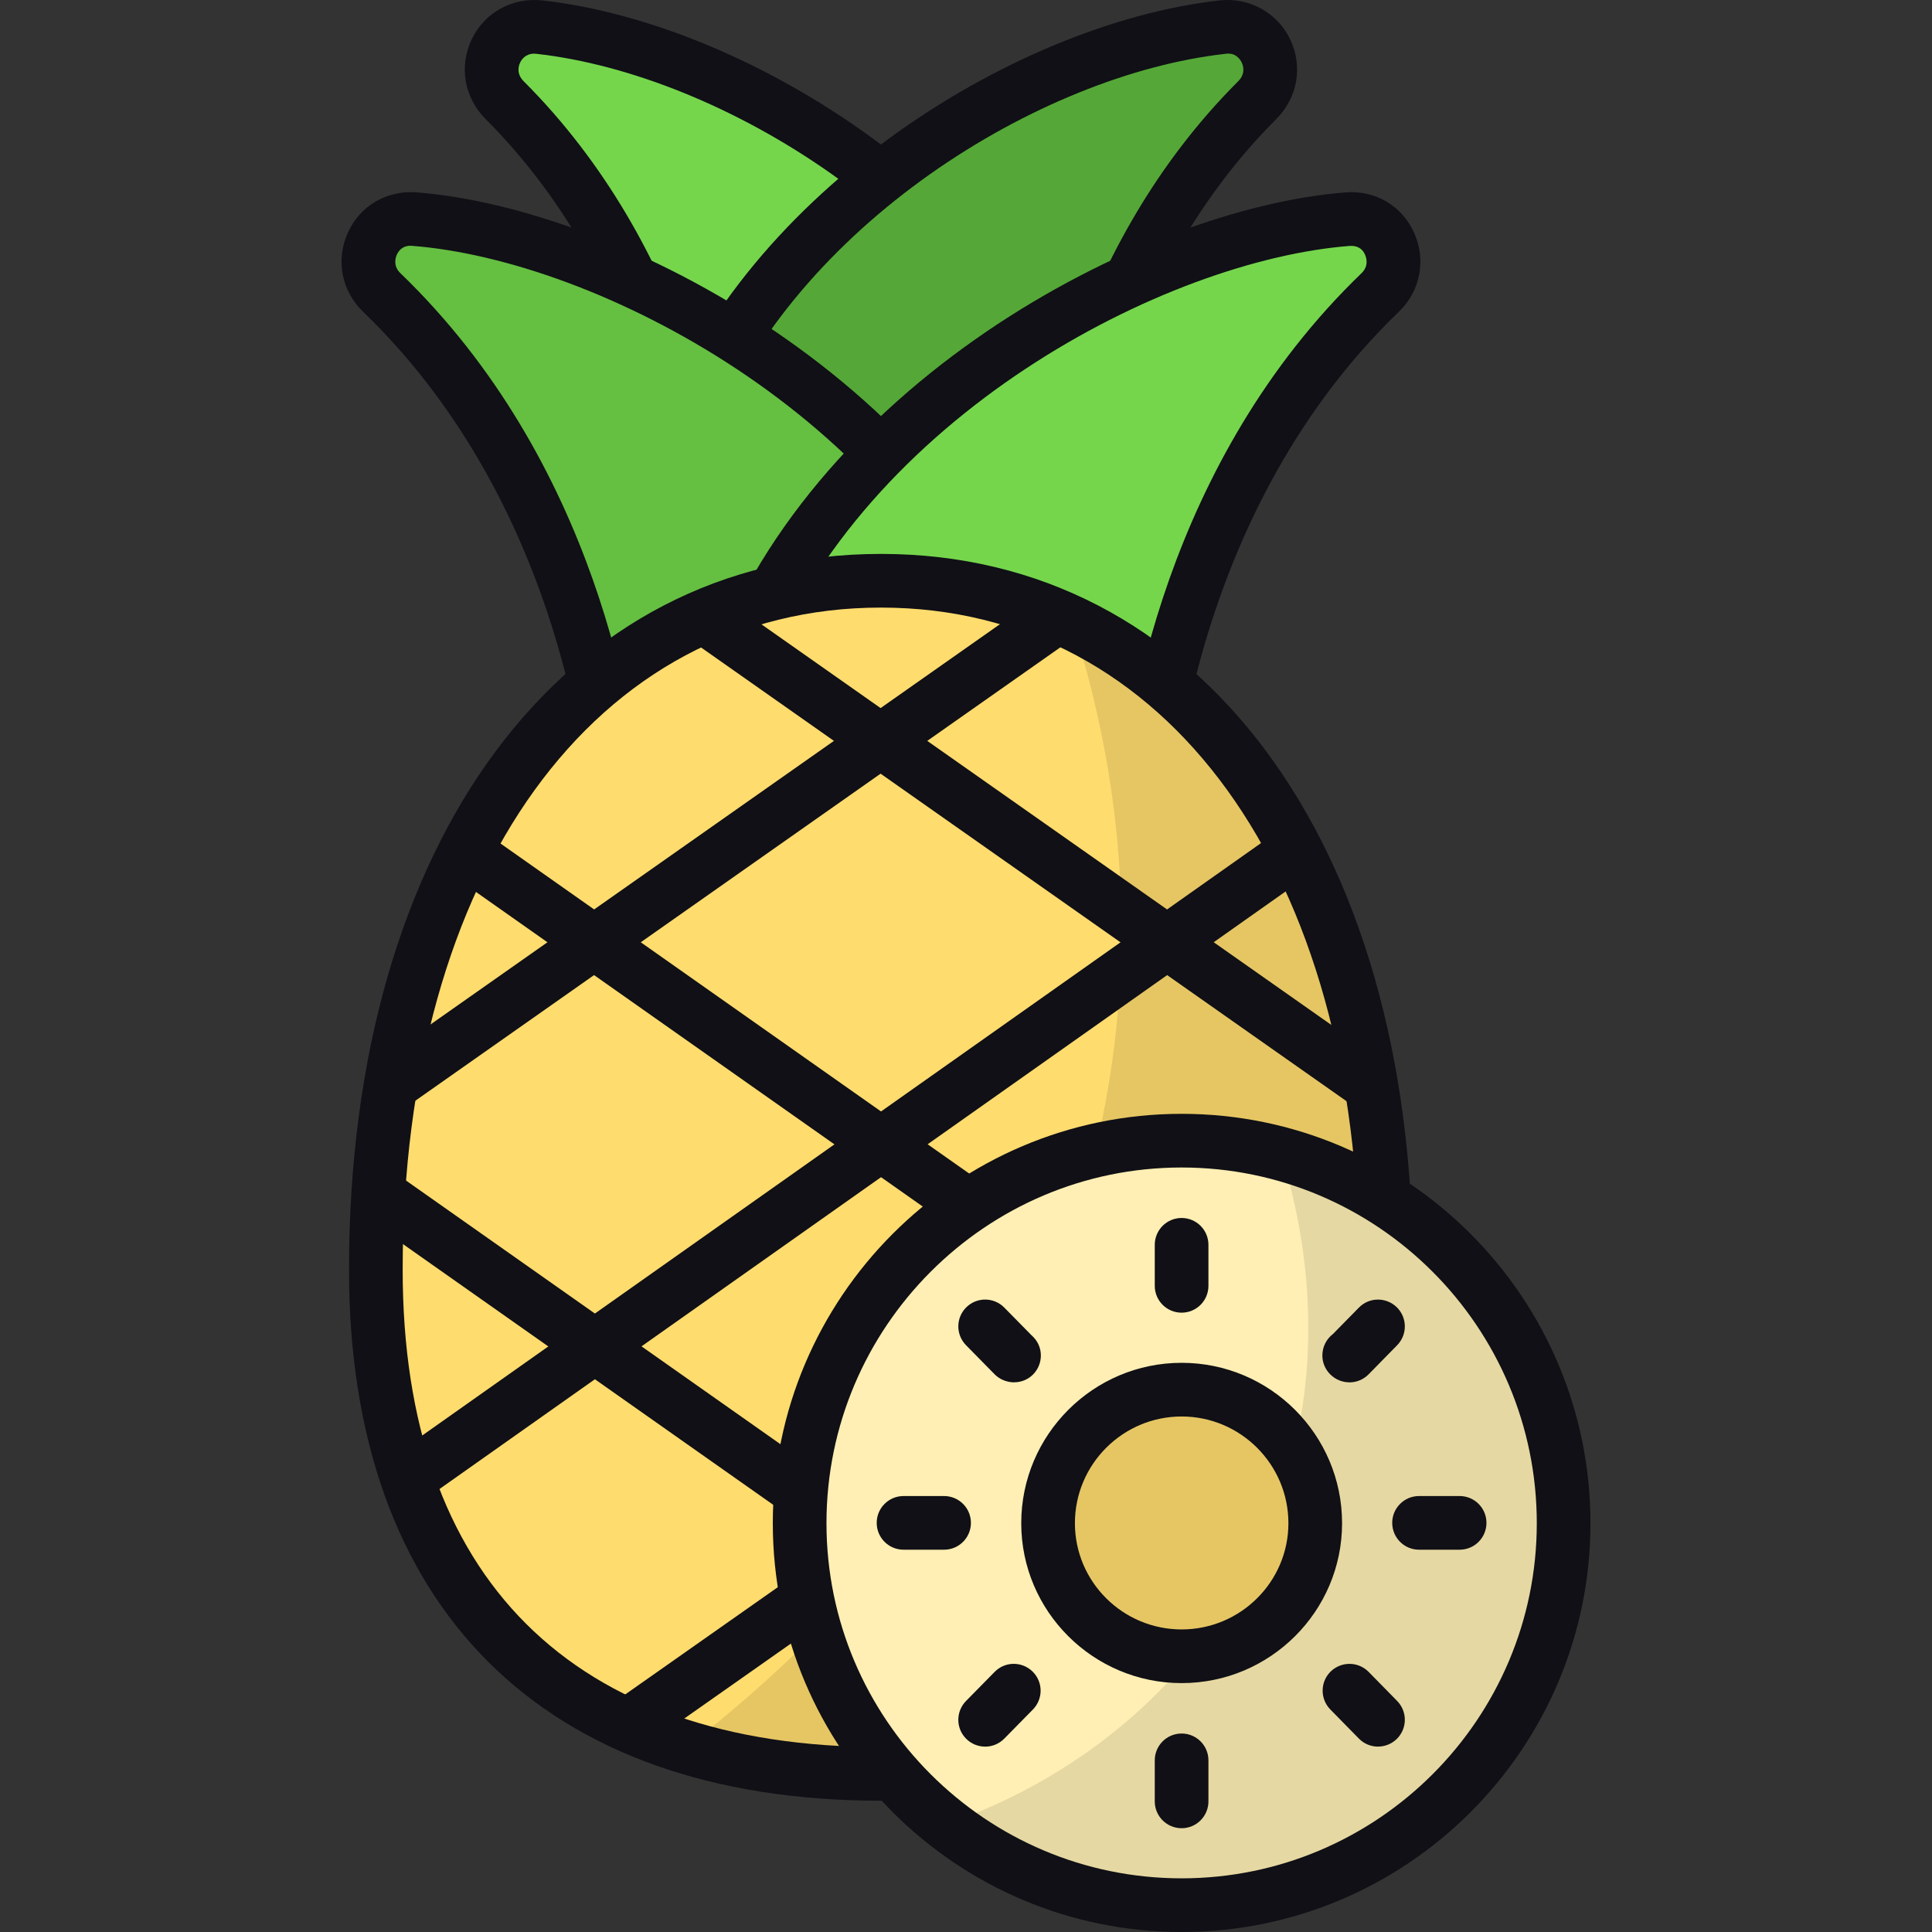 <svg id="Pineapple" enable-background="new 0 0 64 64" viewBox="0 0 64 64" xmlns="http://www.w3.org/2000/svg"><rect x="0" y="0" width="64" height="64" fill="#333333" stroke="none"/><g><g><path d="m35.879 14.899c-2.718-8.062-11.831-13.31-18.011-14-1.35-.151-2.112 1.458-1.151 2.419 6.8 6.798 6.896 16.481 6.776 17.112 2.756-1.716 9.629-3.814 12.385-5.531z" fill="#75d64c"/><path d="m22.239 22.258.381-1.995c.139-1.123-.339-10.127-6.531-16.317-.711-.711-.892-1.75-.461-2.646.427-.891 1.343-1.392 2.339-1.286 6.914.773 16.049 6.575 18.754 14.6l.226.667-.597.372c-1.446.9-3.822 1.841-6.336 2.837-2.33.924-4.74 1.878-6.051 2.694zm-4.544-20.48c-.291 0-.42.201-.464.293-.049.102-.136.367.115.619 5.51 5.508 6.828 12.915 7.032 16.25 1.38-.675 3.144-1.373 4.981-2.102 1.999-.792 4.056-1.607 5.428-2.338-2.754-7.007-10.844-12.027-17.017-12.717-.026-.003-.051-.004-.075-.004z" fill="#101016"/></g><g><path d="m22.485 14.899c2.718-8.062 11.831-13.31 18.011-14 1.35-.151 2.112 1.458 1.151 2.419-6.8 6.798-6.896 16.481-6.776 17.112-2.756-1.716-9.629-3.814-12.385-5.531z" fill="#55a837"/><path d="m35.976 22.134-1.577-.95c-1.309-.816-3.719-1.77-6.05-2.694-2.514-.996-4.888-1.937-6.334-2.837l-.597-.372.225-.667c2.704-8.025 11.84-13.827 18.754-14.6.969-.109 1.91.393 2.339 1.285.432.897.252 1.935-.46 2.647-6.19 6.187-6.669 15.194-6.528 16.339zm-12.4-7.634c1.372.731 3.429 1.546 5.428 2.338 1.839.728 3.602 1.427 4.982 2.102.205-3.335 1.526-10.748 7.032-16.25.252-.252.165-.517.115-.62-.047-.099-.201-.34-.538-.287-6.174.69-14.263 5.711-17.018 12.717z" fill="#101016"/></g><g><path d="m34.137 22.791c-3.082-9.143-13.6-15.013-20.433-15.534-1.313-.1-2.009 1.516-1.061 2.43 7.818 7.531 7.929 18.514 7.794 19.222 3.049-1.899 10.651-4.219 13.7-6.118z" fill="#65bf41"/><path d="m19.185 30.736.379-1.993c.166-1.285-.359-11.501-7.537-18.417-.712-.685-.911-1.711-.506-2.614.399-.889 1.279-1.407 2.251-1.341 6.785.517 17.93 6.411 21.208 16.136l.226.667-.597.372c-1.594.991-4.216 2.031-6.993 3.131-2.582 1.023-5.251 2.08-6.708 2.987zm-5.596-22.594c-.27 0-.394.184-.445.298-.036.081-.135.364.116.606 6.416 6.18 7.875 14.705 8.072 18.36 1.541-.764 3.542-1.556 5.629-2.383 2.249-.891 4.566-1.808 6.088-2.63-3.312-8.591-13.28-13.783-19.412-14.25-.016-.001-.032-.002-.048-.002z" fill="#101016"/></g><g><path d="m24.227 22.791c3.082-9.143 13.6-15.013 20.433-15.534 1.313-.1 2.009 1.516 1.061 2.43-7.818 7.531-7.929 18.514-7.794 19.222-3.049-1.899-10.651-4.219-13.7-6.118z" fill="#75d64c"/><path d="m39.043 30.622-1.587-.958c-1.455-.906-4.125-1.965-6.706-2.986-2.777-1.101-5.4-2.139-6.992-3.131l-.597-.372.225-.667c3.278-9.725 14.423-15.62 21.209-16.136.981-.069 1.853.453 2.25 1.341.405.903.205 1.93-.507 2.615-7.174 6.911-7.702 17.131-7.534 18.435zm-13.727-8.228c1.522.821 3.839 1.739 6.088 2.63 2.088.827 4.088 1.62 5.63 2.384.198-3.655 1.66-12.185 8.07-18.36.252-.243.153-.526.116-.608-.052-.12-.163-.301-.491-.295-6.133.467-16.102 5.659-19.413 14.25z" fill="#101016"/></g><g><path d="m45.913 42.065c0 10.925-6.199 16.697-16.731 16.697-10.532 0-16.731-5.772-16.731-16.697 0-13.105 6.4-22.828 16.731-22.828s16.731 9.723 16.731 22.828z" fill="#ffdc6e"/><path d="m45.918 42.065c0 10.924-6.205 16.696-16.731 16.696-2.385 0-4.546-.294-6.447-.882 5.462-4.217 12.825-11.926 14.19-23.385.657-5.479-.259-10.267-1.4-13.845 6.533 3.128 10.388 11.269 10.388 21.415z" opacity=".1"/><g fill="#101016"><path d="m29.182 59.651c-11.198 0-17.621-6.41-17.621-17.585 0-14.185 7.081-23.717 17.621-23.717s17.62 9.531 17.62 23.717c0 11.175-6.423 17.585-17.62 17.585zm0-39.524c-9.476 0-15.843 8.817-15.843 21.939 0 10.194 5.626 15.807 15.843 15.807s15.842-5.613 15.842-15.807c0-13.122-6.367-21.939-15.842-21.939z"/><path d="m33.482 14.688h1.778v27.013h-1.778z" transform="matrix(.575 -.818 .818 .575 -8.462 40.097)"/><path d="m29.269 20.592h1.779v36.014h-1.779z" transform="matrix(.576 -.818 .818 .576 -18.765 41.044)"/><path d="m24.15 33.069h1.779v30.584h-1.779z" transform="matrix(.576 -.818 .818 .576 -28.919 40.999)"/><path d="m10.488 27.299h27.01v1.778h-27.01z" transform="matrix(.818 -.575 .575 .818 -11.845 18.923)"/><path d="m10.204 37.711h36.004v1.778h-36.004z" transform="matrix(.817 -.577 .577 .817 -17.096 23.327)"/><path d="m18.026 47.471h30.595v1.778h-30.595z" transform="matrix(.818 -.575 .575 .818 -21.748 27.958)"/></g></g><g><path d="m39.144 37.786c-6.99 0-12.654 5.682-12.654 12.672s5.664 12.654 12.654 12.654 12.654-5.664 12.654-12.654-5.664-12.672-12.654-12.672zm0 17.079c-2.445 0-4.425-1.98-4.425-4.407 0-2.445 1.98-4.425 4.425-4.425s4.425 1.98 4.425 4.425c-0 2.428-1.98 4.407-4.425 4.407z" fill="#ffefb4"/><path d="m51.794 50.465c0 6.983-5.652 12.652-12.652 12.652-2.938 0-5.635-1.003-7.778-2.696 1.867-.639 5.324-2.195 8.089-5.566 2.316-.155 4.114-2.074 4.114-4.39 0-.899-.259-1.711-.709-2.403.985-4.044.259-7.674-.415-9.835 5.393 1.452 9.351 6.378 9.351 12.237z" opacity=".1"/><g fill="#101016"><path d="m39.143 64c-7.468 0-13.543-6.075-13.543-13.543 0-7.476 6.075-13.56 13.543-13.56s13.543 6.084 13.543 13.56c0 7.468-6.075 13.543-13.543 13.543zm0-25.325c-6.487 0-11.765 5.285-11.765 11.782 0 6.487 5.278 11.765 11.765 11.765s11.765-5.278 11.765-11.765c0-6.497-5.278-11.782-11.765-11.782zm0 17.08c-2.929 0-5.313-2.377-5.313-5.297 0-2.929 2.384-5.313 5.313-5.313 2.931 0 5.315 2.384 5.315 5.313 0 2.92-2.384 5.297-5.315 5.297zm0-8.832c-1.95 0-3.535 1.585-3.535 3.535 0 1.941 1.585 3.519 3.535 3.519s3.537-1.578 3.537-3.519c0-1.95-1.587-3.535-3.537-3.535z"/><path d="m39.142 43.484c-.491 0-.889-.398-.889-.889v-1.359c0-.491.398-.889.889-.889s.889.398.889.889v1.359c0 .491-.398.889-.889.889z"/><path d="m39.142 60.562c-.491 0-.889-.398-.889-.889v-1.359c0-.491.398-.889.889-.889s.889.398.889.889v1.359c0 .491-.398.889-.889.889z"/><path d="m44.703 45.792c-.491 0-.898-.398-.898-.889 0-.292.137-.549.351-.712l.859-.875c.342-.351.905-.354 1.257-.01.349.344.354.906.01 1.257l-.946.964c-.167.17-.396.266-.634.266z"/><path d="m32.634 57.859c-.226 0-.45-.085-.623-.255-.351-.344-.354-.906-.01-1.257l.948-.964c.344-.352.906-.354 1.257-.01.351.344.354.906.01 1.257l-.948.964c-.174.177-.405.266-.634.266z"/><path d="m48.352 51.336h-1.344c-.491 0-.889-.398-.889-.889s.398-.889.889-.889h1.344c.491 0 .889.398.889.889s-.398.889-.889.889z"/><path d="m31.274 51.336h-1.343c-.491 0-.889-.398-.889-.889s.398-.889.889-.889h1.343c.491 0 .889.398.889.889s-.398.889-.889.889z"/><path d="m45.649 57.859c-.231 0-.46-.089-.634-.266l-.946-.964c-.344-.351-.339-.913.01-1.257.354-.344.915-.337 1.257.01l.946.964c.344.351.339.913-.01 1.257-.174.17-.399.255-.623.255z"/><path d="m33.598 45.792c-.238 0-.483-.095-.649-.266l-.948-.964c-.344-.351-.34-.913.01-1.257.349-.344.912-.34 1.257.01l.903.918c.189.163.309.401.309.668 0 .491-.391.889-.882.889z"/></g></g></g></svg>